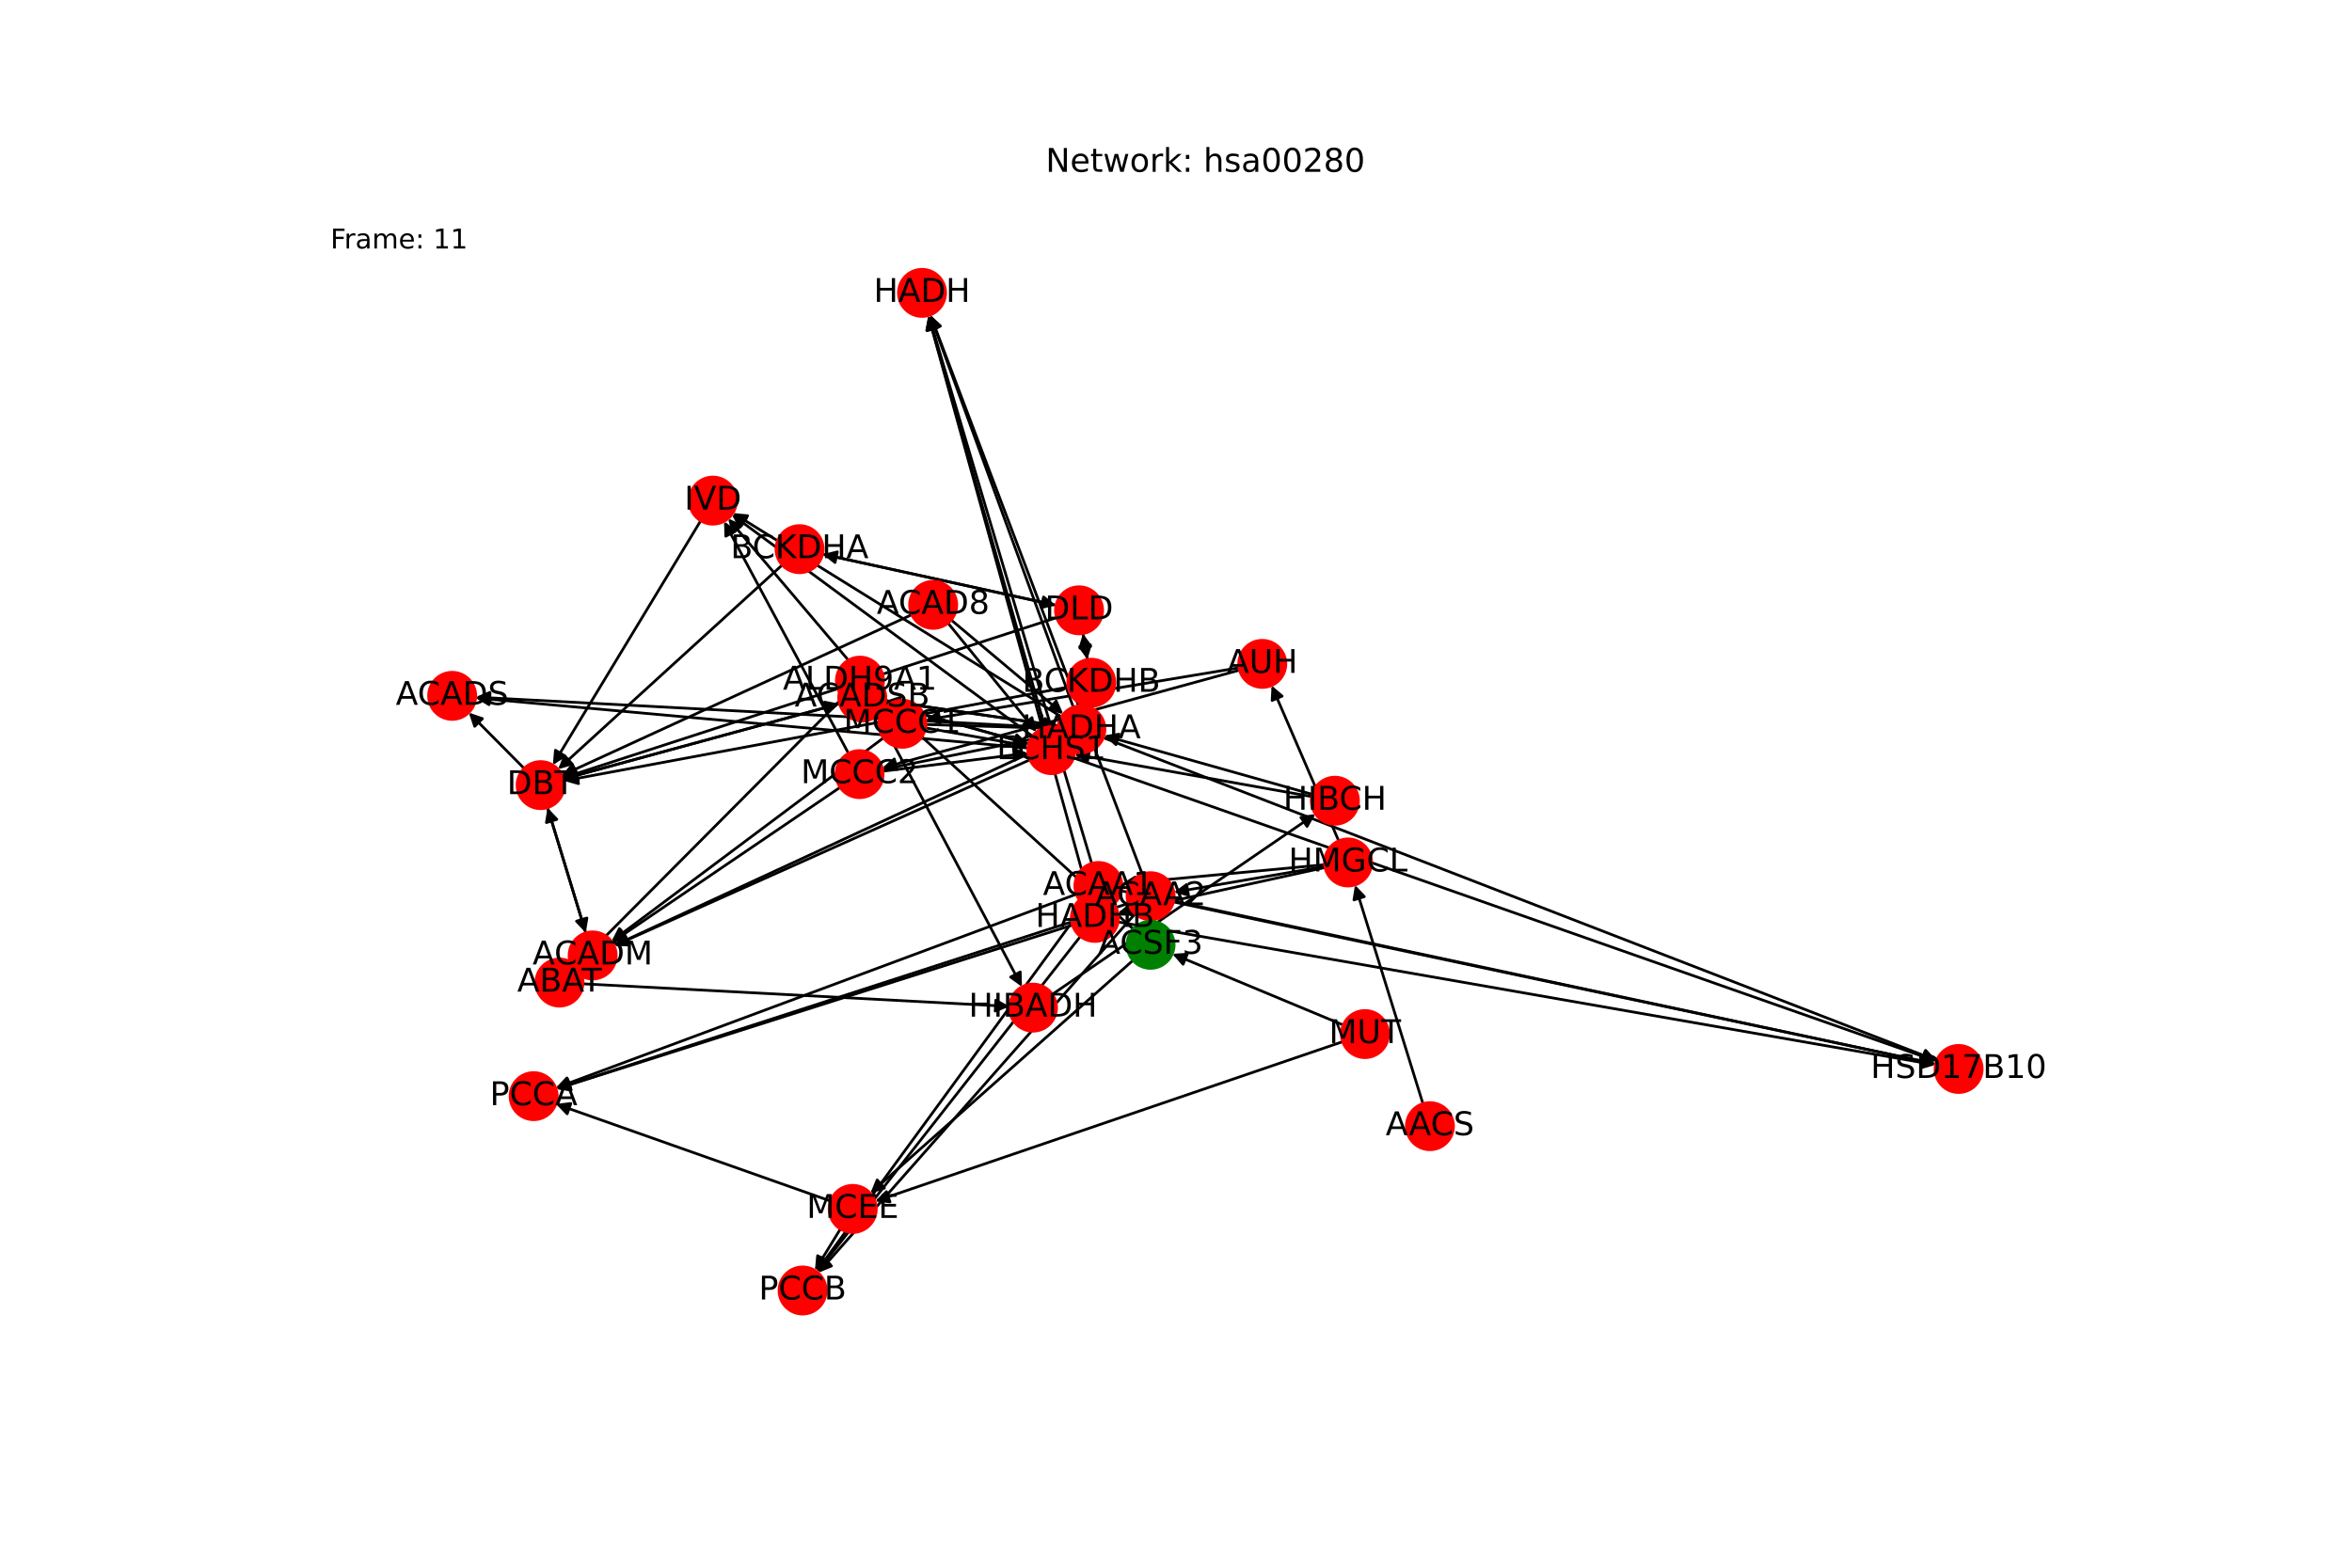 <?xml version="1.0" encoding="utf-8" standalone="no"?>
<!DOCTYPE svg PUBLIC "-//W3C//DTD SVG 1.1//EN"
  "http://www.w3.org/Graphics/SVG/1.1/DTD/svg11.dtd">
<!-- Created with matplotlib (https://matplotlib.org/) -->
<svg height="576pt" version="1.1" viewBox="0 0 864 576" width="864pt" xmlns="http://www.w3.org/2000/svg" xmlns:xlink="http://www.w3.org/1999/xlink">
 <defs>
  <style type="text/css">*{stroke-linecap:butt;stroke-linejoin:round;}</style>
 </defs>
 <g id="figure_1">
  <g id="patch_1">
   <path d="M 0 576 
L 864 576 
L 864 0 
L 0 0 
z
" style="fill:#ffffff;"/>
  </g>
  <g id="axes_1">
   <g id="patch_2">
    <path clip-path="url(#p868dcff54b)" d="M 388.151 226.917 
Q 297.502 256.356 207.917 285.45 
" style="fill:none;stroke:#000000;stroke-linecap:round;"/>
    <path clip-path="url(#p868dcff54b)" d="M 212.339 286.117 
L 207.917 285.45 
L 211.103 282.313 
L 212.339 286.117 
z
" style="stroke:#000000;stroke-linecap:round;"/>
   </g>
   <g id="patch_3">
    <path clip-path="url(#p868dcff54b)" d="M 387.924 222.39 
Q 345.052 213.009 303.273 203.866 
" style="fill:none;stroke:#000000;stroke-linecap:round;"/>
    <path clip-path="url(#p868dcff54b)" d="M 306.753 206.675 
L 303.273 203.866 
L 307.608 202.768 
L 306.753 206.675 
z
" style="stroke:#000000;stroke-linecap:round;"/>
   </g>
   <g id="patch_4">
    <path clip-path="url(#p868dcff54b)" d="M 397.83 232.783 
Q 398.636 237.55 399.256 241.215 
" style="fill:none;stroke:#000000;stroke-linecap:round;"/>
    <path clip-path="url(#p868dcff54b)" d="M 400.561 236.937 
L 399.256 241.215 
L 396.617 237.604 
L 400.561 236.937 
z
" style="stroke:#000000;stroke-linecap:round;"/>
   </g>
   <g id="patch_5">
    <path clip-path="url(#p868dcff54b)" d="M 491.76 308.935 
Q 479.44 280.404 467.564 252.898 
" style="fill:none;stroke:#000000;stroke-linecap:round;"/>
    <path clip-path="url(#p868dcff54b)" d="M 467.314 257.364 
L 467.564 252.898 
L 470.986 255.778 
L 467.314 257.364 
z
" style="stroke:#000000;stroke-linecap:round;"/>
   </g>
   <g id="patch_6">
    <path clip-path="url(#p868dcff54b)" d="M 486.57 317.696 
Q 449.343 321.204 413.23 324.608 
" style="fill:none;stroke:#000000;stroke-linecap:round;"/>
    <path clip-path="url(#p868dcff54b)" d="M 417.4 326.223 
L 413.23 324.608 
L 417.024 322.241 
L 417.4 326.223 
z
" style="stroke:#000000;stroke-linecap:round;"/>
   </g>
   <g id="patch_7">
    <path clip-path="url(#p868dcff54b)" d="M 486.654 318.344 
Q 458.937 323.083 432.322 327.633 
" style="fill:none;stroke:#000000;stroke-linecap:round;"/>
    <path clip-path="url(#p868dcff54b)" d="M 436.602 328.931 
L 432.322 327.633 
L 435.928 324.988 
L 436.602 328.931 
z
" style="stroke:#000000;stroke-linecap:round;"/>
   </g>
   <g id="patch_8">
    <path clip-path="url(#p868dcff54b)" d="M 486.733 318.737 
Q 448.7 327.07 411.76 335.163 
" style="fill:none;stroke:#000000;stroke-linecap:round;"/>
    <path clip-path="url(#p868dcff54b)" d="M 416.095 336.26 
L 411.76 335.163 
L 415.239 332.353 
L 416.095 336.26 
z
" style="stroke:#000000;stroke-linecap:round;"/>
   </g>
   <g id="patch_9">
    <path clip-path="url(#p868dcff54b)" d="M 257.397 191.344 
Q 230.247 236.204 203.675 280.108 
" style="fill:none;stroke:#000000;stroke-linecap:round;"/>
    <path clip-path="url(#p868dcff54b)" d="M 207.458 277.721 
L 203.675 280.108 
L 204.036 275.65 
L 207.458 277.721 
z
" style="stroke:#000000;stroke-linecap:round;"/>
   </g>
   <g id="patch_10">
    <path clip-path="url(#p868dcff54b)" d="M 201.142 296.755 
Q 208.163 319.76 214.857 341.695 
" style="fill:none;stroke:#000000;stroke-linecap:round;"/>
    <path clip-path="url(#p868dcff54b)" d="M 215.602 337.285 
L 214.857 341.695 
L 211.777 338.453 
L 215.602 337.285 
z
" style="stroke:#000000;stroke-linecap:round;"/>
   </g>
   <g id="patch_11">
    <path clip-path="url(#p868dcff54b)" d="M 192.516 282.319 
Q 182.359 272.07 172.989 262.614 
" style="fill:none;stroke:#000000;stroke-linecap:round;"/>
    <path clip-path="url(#p868dcff54b)" d="M 174.384 266.863 
L 172.989 262.614 
L 177.225 264.048 
L 174.384 266.863 
z
" style="stroke:#000000;stroke-linecap:round;"/>
   </g>
   <g id="patch_12">
    <path clip-path="url(#p868dcff54b)" d="M 206.966 286.196 
Q 257.676 272.379 307.307 258.856 
" style="fill:none;stroke:#000000;stroke-linecap:round;"/>
    <path clip-path="url(#p868dcff54b)" d="M 302.922 257.978 
L 307.307 258.856 
L 303.973 261.838 
L 302.922 257.978 
z
" style="stroke:#000000;stroke-linecap:round;"/>
   </g>
   <g id="patch_13">
    <path clip-path="url(#p868dcff54b)" d="M 305.084 441.288 
Q 254.642 423.459 205.254 406.004 
" style="fill:none;stroke:#000000;stroke-linecap:round;"/>
    <path clip-path="url(#p868dcff54b)" d="M 208.359 409.222 
L 205.254 406.004 
L 209.691 405.451 
L 208.359 409.222 
z
" style="stroke:#000000;stroke-linecap:round;"/>
   </g>
   <g id="patch_14">
    <path clip-path="url(#p868dcff54b)" d="M 308.717 451.555 
Q 304.043 459.165 299.955 465.821 
" style="fill:none;stroke:#000000;stroke-linecap:round;"/>
    <path clip-path="url(#p868dcff54b)" d="M 303.752 463.459 
L 299.955 465.821 
L 300.344 461.366 
L 303.752 463.459 
z
" style="stroke:#000000;stroke-linecap:round;"/>
   </g>
   <g id="patch_15">
    <path clip-path="url(#p868dcff54b)" d="M 482.03 291.849 
Q 443.8 281.066 406.647 270.586 
" style="fill:none;stroke:#000000;stroke-linecap:round;"/>
    <path clip-path="url(#p868dcff54b)" d="M 409.953 273.597 
L 406.647 270.586 
L 411.039 269.747 
L 409.953 273.597 
z
" style="stroke:#000000;stroke-linecap:round;"/>
   </g>
   <g id="patch_16">
    <path clip-path="url(#p868dcff54b)" d="M 481.839 292.679 
Q 438.293 284.91 395.848 277.338 
" style="fill:none;stroke:#000000;stroke-linecap:round;"/>
    <path clip-path="url(#p868dcff54b)" d="M 399.435 280.009 
L 395.848 277.338 
L 400.137 276.071 
L 399.435 280.009 
z
" style="stroke:#000000;stroke-linecap:round;"/>
   </g>
   <g id="patch_17">
    <path clip-path="url(#p868dcff54b)" d="M 215.183 342.761 
Q 208.162 319.757 201.467 297.822 
" style="fill:none;stroke:#000000;stroke-linecap:round;"/>
    <path clip-path="url(#p868dcff54b)" d="M 200.722 302.231 
L 201.467 297.822 
L 204.548 301.064 
L 200.722 302.231 
z
" style="stroke:#000000;stroke-linecap:round;"/>
   </g>
   <g id="patch_18">
    <path clip-path="url(#p868dcff54b)" d="M 334.927 225.847 
Q 270.704 255.352 207.496 284.391 
" style="fill:none;stroke:#000000;stroke-linecap:round;"/>
    <path clip-path="url(#p868dcff54b)" d="M 211.966 284.538 
L 207.496 284.391 
L 210.296 280.904 
L 211.966 284.538 
z
" style="stroke:#000000;stroke-linecap:round;"/>
   </g>
   <g id="patch_19">
    <path clip-path="url(#p868dcff54b)" d="M 349.434 227.801 
Q 370.019 245.083 389.748 261.645 
" style="fill:none;stroke:#000000;stroke-linecap:round;"/>
    <path clip-path="url(#p868dcff54b)" d="M 387.97 257.541 
L 389.748 261.645 
L 385.398 260.605 
L 387.97 257.541 
z
" style="stroke:#000000;stroke-linecap:round;"/>
   </g>
   <g id="patch_20">
    <path clip-path="url(#p868dcff54b)" d="M 348.262 228.947 
Q 364.51 248.924 380.053 268.033 
" style="fill:none;stroke:#000000;stroke-linecap:round;"/>
    <path clip-path="url(#p868dcff54b)" d="M 379.081 263.668 
L 380.053 268.033 
L 375.978 266.192 
L 379.081 263.668 
z
" style="stroke:#000000;stroke-linecap:round;"/>
   </g>
   <g id="patch_21">
    <path clip-path="url(#p868dcff54b)" d="M 522.708 405.507 
Q 510.234 365.332 498.092 326.225 
" style="fill:none;stroke:#000000;stroke-linecap:round;"/>
    <path clip-path="url(#p868dcff54b)" d="M 497.368 330.638 
L 498.092 326.225 
L 501.188 329.452 
L 497.368 330.638 
z
" style="stroke:#000000;stroke-linecap:round;"/>
   </g>
   <g id="patch_22">
    <path clip-path="url(#p868dcff54b)" d="M 287.32 207.61 
Q 246.168 245.123 205.842 281.882 
" style="fill:none;stroke:#000000;stroke-linecap:round;"/>
    <path clip-path="url(#p868dcff54b)" d="M 210.146 280.666 
L 205.842 281.882 
L 207.451 277.71 
L 210.146 280.666 
z
" style="stroke:#000000;stroke-linecap:round;"/>
   </g>
   <g id="patch_23">
    <path clip-path="url(#p868dcff54b)" d="M 302.183 203.628 
Q 345.054 213.009 386.834 222.152 
" style="fill:none;stroke:#000000;stroke-linecap:round;"/>
    <path clip-path="url(#p868dcff54b)" d="M 383.354 219.343 
L 386.834 222.152 
L 382.498 223.25 
L 383.354 219.343 
z
" style="stroke:#000000;stroke-linecap:round;"/>
   </g>
   <g id="patch_24">
    <path clip-path="url(#p868dcff54b)" d="M 392.37 252.438 
Q 299.748 269.663 208.225 286.684 
" style="fill:none;stroke:#000000;stroke-linecap:round;"/>
    <path clip-path="url(#p868dcff54b)" d="M 212.523 287.919 
L 208.225 286.684 
L 211.791 283.987 
L 212.523 287.919 
z
" style="stroke:#000000;stroke-linecap:round;"/>
   </g>
   <g id="patch_25">
    <path clip-path="url(#p868dcff54b)" d="M 399.442 242.314 
Q 398.636 237.547 398.016 233.882 
" style="fill:none;stroke:#000000;stroke-linecap:round;"/>
    <path clip-path="url(#p868dcff54b)" d="M 396.711 238.159 
L 398.016 233.882 
L 400.655 237.493 
L 396.711 238.159 
z
" style="stroke:#000000;stroke-linecap:round;"/>
   </g>
   <g id="patch_26">
    <path clip-path="url(#p868dcff54b)" d="M 455.147 245.346 
Q 397.576 254.927 341.109 264.324 
" style="fill:none;stroke:#000000;stroke-linecap:round;"/>
    <path clip-path="url(#p868dcff54b)" d="M 345.383 265.64 
L 341.109 264.324 
L 344.726 261.695 
L 345.383 265.64 
z
" style="stroke:#000000;stroke-linecap:round;"/>
   </g>
   <g id="patch_27">
    <path clip-path="url(#p868dcff54b)" d="M 455.333 246.212 
Q 389.724 264.179 325.193 281.85 
" style="fill:none;stroke:#000000;stroke-linecap:round;"/>
    <path clip-path="url(#p868dcff54b)" d="M 329.579 282.723 
L 325.193 281.85 
L 328.523 278.865 
L 329.579 282.723 
z
" style="stroke:#000000;stroke-linecap:round;"/>
   </g>
   <g id="patch_28">
    <path clip-path="url(#p868dcff54b)" d="M 325.86 259.326 
Q 296.672 224.93 268.207 191.386 
" style="fill:none;stroke:#000000;stroke-linecap:round;"/>
    <path clip-path="url(#p868dcff54b)" d="M 269.27 195.73 
L 268.207 191.386 
L 272.32 193.142 
L 269.27 195.73 
z
" style="stroke:#000000;stroke-linecap:round;"/>
   </g>
   <g id="patch_29">
    <path clip-path="url(#p868dcff54b)" d="M 324.531 271.117 
Q 274.588 308.487 225.54 345.187 
" style="fill:none;stroke:#000000;stroke-linecap:round;"/>
    <path clip-path="url(#p868dcff54b)" d="M 229.941 344.392 
L 225.54 345.187 
L 227.544 341.189 
L 229.941 344.392 
z
" style="stroke:#000000;stroke-linecap:round;"/>
   </g>
   <g id="patch_30">
    <path clip-path="url(#p868dcff54b)" d="M 340.123 266.193 
Q 364.352 266.93 387.463 267.634 
" style="fill:none;stroke:#000000;stroke-linecap:round;"/>
    <path clip-path="url(#p868dcff54b)" d="M 383.525 265.513 
L 387.463 267.634 
L 383.404 269.511 
L 383.525 265.513 
z
" style="stroke:#000000;stroke-linecap:round;"/>
   </g>
   <g id="patch_31">
    <path clip-path="url(#p868dcff54b)" d="M 339.99 267.438 
Q 358.845 270.775 376.599 273.917 
" style="fill:none;stroke:#000000;stroke-linecap:round;"/>
    <path clip-path="url(#p868dcff54b)" d="M 373.008 271.251 
L 376.599 273.917 
L 372.311 275.19 
L 373.008 271.251 
z
" style="stroke:#000000;stroke-linecap:round;"/>
   </g>
   <g id="patch_32">
    <path clip-path="url(#p868dcff54b)" d="M 311.669 276.799 
Q 288.822 234.182 266.502 192.55 
" style="fill:none;stroke:#000000;stroke-linecap:round;"/>
    <path clip-path="url(#p868dcff54b)" d="M 266.629 197.02 
L 266.502 192.55 
L 270.155 195.13 
L 266.629 197.02 
z
" style="stroke:#000000;stroke-linecap:round;"/>
   </g>
   <g id="patch_33">
    <path clip-path="url(#p868dcff54b)" d="M 308.601 289.297 
Q 266.738 317.737 225.8 345.549 
" style="fill:none;stroke:#000000;stroke-linecap:round;"/>
    <path clip-path="url(#p868dcff54b)" d="M 230.233 344.956 
L 225.8 345.549 
L 227.985 341.647 
L 230.233 344.956 
z
" style="stroke:#000000;stroke-linecap:round;"/>
   </g>
   <g id="patch_34">
    <path clip-path="url(#p868dcff54b)" d="M 324.248 282.714 
Q 356.499 276.182 387.653 269.872 
" style="fill:none;stroke:#000000;stroke-linecap:round;"/>
    <path clip-path="url(#p868dcff54b)" d="M 383.336 268.706 
L 387.653 269.872 
L 384.13 272.626 
L 383.336 268.706 
z
" style="stroke:#000000;stroke-linecap:round;"/>
   </g>
   <g id="patch_35">
    <path clip-path="url(#p868dcff54b)" d="M 324.359 283.358 
Q 350.997 280.026 376.525 276.834 
" style="fill:none;stroke:#000000;stroke-linecap:round;"/>
    <path clip-path="url(#p868dcff54b)" d="M 372.308 275.346 
L 376.525 276.834 
L 372.804 279.315 
L 372.308 275.346 
z
" style="stroke:#000000;stroke-linecap:round;"/>
   </g>
   <g id="patch_36">
    <path clip-path="url(#p868dcff54b)" d="M 389.879 263.366 
Q 329.558 225.932 270.187 189.087 
" style="fill:none;stroke:#000000;stroke-linecap:round;"/>
    <path clip-path="url(#p868dcff54b)" d="M 272.531 192.895 
L 270.187 189.087 
L 274.641 189.497 
L 272.531 192.895 
z
" style="stroke:#000000;stroke-linecap:round;"/>
   </g>
   <g id="patch_37">
    <path clip-path="url(#p868dcff54b)" d="M 389.376 271.57 
Q 307.474 309.488 226.586 346.936 
" style="fill:none;stroke:#000000;stroke-linecap:round;"/>
    <path clip-path="url(#p868dcff54b)" d="M 231.056 347.07 
L 226.586 346.936 
L 229.376 343.44 
L 231.056 347.07 
z
" style="stroke:#000000;stroke-linecap:round;"/>
   </g>
   <g id="patch_38">
    <path clip-path="url(#p868dcff54b)" d="M 405.312 271.06 
Q 558.365 330.343 710.376 389.222 
" style="fill:none;stroke:#000000;stroke-linecap:round;"/>
    <path clip-path="url(#p868dcff54b)" d="M 707.369 385.913 
L 710.376 389.222 
L 705.924 389.643 
L 707.369 385.913 
z
" style="stroke:#000000;stroke-linecap:round;"/>
   </g>
   <g id="patch_39">
    <path clip-path="url(#p868dcff54b)" d="M 388.584 267.472 
Q 281.668 261.8 175.869 256.186 
" style="fill:none;stroke:#000000;stroke-linecap:round;"/>
    <path clip-path="url(#p868dcff54b)" d="M 179.757 258.395 
L 175.869 256.186 
L 179.969 254.401 
L 179.757 258.395 
z
" style="stroke:#000000;stroke-linecap:round;"/>
   </g>
   <g id="patch_40">
    <path clip-path="url(#p868dcff54b)" d="M 388.663 266.691 
Q 356.99 262.108 326.423 257.686 
" style="fill:none;stroke:#000000;stroke-linecap:round;"/>
    <path clip-path="url(#p868dcff54b)" d="M 330.096 260.238 
L 326.423 257.686 
L 330.668 256.279 
L 330.096 260.238 
z
" style="stroke:#000000;stroke-linecap:round;"/>
   </g>
   <g id="patch_41">
    <path clip-path="url(#p868dcff54b)" d="M 394.266 259.797 
Q 367.968 187.768 342.055 116.79 
" style="fill:none;stroke:#000000;stroke-linecap:round;"/>
    <path clip-path="url(#p868dcff54b)" d="M 341.548 121.233 
L 342.055 116.79 
L 345.305 119.861 
L 341.548 121.233 
z
" style="stroke:#000000;stroke-linecap:round;"/>
   </g>
   <g id="patch_42">
    <path clip-path="url(#p868dcff54b)" d="M 379.254 270.481 
Q 324.051 229.775 269.749 189.733 
" style="fill:none;stroke:#000000;stroke-linecap:round;"/>
    <path clip-path="url(#p868dcff54b)" d="M 271.781 193.717 
L 269.749 189.733 
L 274.155 190.498 
L 271.781 193.717 
z
" style="stroke:#000000;stroke-linecap:round;"/>
   </g>
   <g id="patch_43">
    <path clip-path="url(#p868dcff54b)" d="M 378.318 279.16 
Q 301.966 313.334 226.635 347.051 
" style="fill:none;stroke:#000000;stroke-linecap:round;"/>
    <path clip-path="url(#p868dcff54b)" d="M 231.103 347.242 
L 226.635 347.051 
L 229.469 343.591 
L 231.103 347.242 
z
" style="stroke:#000000;stroke-linecap:round;"/>
   </g>
   <g id="patch_44">
    <path clip-path="url(#p868dcff54b)" d="M 394.394 278.492 
Q 552.858 334.187 710.267 389.511 
" style="fill:none;stroke:#000000;stroke-linecap:round;"/>
    <path clip-path="url(#p868dcff54b)" d="M 707.156 386.298 
L 710.267 389.511 
L 705.83 390.072 
L 707.156 386.298 
z
" style="stroke:#000000;stroke-linecap:round;"/>
   </g>
   <g id="patch_45">
    <path clip-path="url(#p868dcff54b)" d="M 377.603 274.839 
Q 276.167 265.645 175.846 256.551 
" style="fill:none;stroke:#000000;stroke-linecap:round;"/>
    <path clip-path="url(#p868dcff54b)" d="M 179.649 258.904 
L 175.846 256.551 
L 180.01 254.92 
L 179.649 258.904 
z
" style="stroke:#000000;stroke-linecap:round;"/>
   </g>
   <g id="patch_46">
    <path clip-path="url(#p868dcff54b)" d="M 377.883 273.3 
Q 351.484 265.953 326.161 258.906 
" style="fill:none;stroke:#000000;stroke-linecap:round;"/>
    <path clip-path="url(#p868dcff54b)" d="M 329.479 261.905 
L 326.161 258.906 
L 330.551 258.051 
L 329.479 261.905 
z
" style="stroke:#000000;stroke-linecap:round;"/>
   </g>
   <g id="patch_47">
    <path clip-path="url(#p868dcff54b)" d="M 383.867 267.286 
Q 362.463 191.614 341.364 117.018 
" style="fill:none;stroke:#000000;stroke-linecap:round;"/>
    <path clip-path="url(#p868dcff54b)" d="M 340.528 121.412 
L 341.364 117.018 
L 344.377 120.323 
L 340.528 121.412 
z
" style="stroke:#000000;stroke-linecap:round;"/>
   </g>
   <g id="patch_48">
    <path clip-path="url(#p868dcff54b)" d="M 411.966 327.327 
Q 561.495 359.14 709.931 390.72 
" style="fill:none;stroke:#000000;stroke-linecap:round;"/>
    <path clip-path="url(#p868dcff54b)" d="M 706.434 387.931 
L 709.931 390.72 
L 705.602 391.843 
L 706.434 387.931 
z
" style="stroke:#000000;stroke-linecap:round;"/>
   </g>
   <g id="patch_49">
    <path clip-path="url(#p868dcff54b)" d="M 395.381 328.545 
Q 299.768 364.135 205.202 399.334 
" style="fill:none;stroke:#000000;stroke-linecap:round;"/>
    <path clip-path="url(#p868dcff54b)" d="M 209.649 399.813 
L 205.202 399.334 
L 208.254 396.064 
L 209.649 399.813 
z
" style="stroke:#000000;stroke-linecap:round;"/>
   </g>
   <g id="patch_50">
    <path clip-path="url(#p868dcff54b)" d="M 398.383 332.517 
Q 349.166 399.839 300.608 466.259 
" style="fill:none;stroke:#000000;stroke-linecap:round;"/>
    <path clip-path="url(#p868dcff54b)" d="M 304.584 464.21 
L 300.608 466.259 
L 301.355 461.849 
L 304.584 464.21 
z
" style="stroke:#000000;stroke-linecap:round;"/>
   </g>
   <g id="patch_51">
    <path clip-path="url(#p868dcff54b)" d="M 401.025 317.222 
Q 371.098 216.565 341.488 116.979 
" style="fill:none;stroke:#000000;stroke-linecap:round;"/>
    <path clip-path="url(#p868dcff54b)" d="M 340.711 121.383 
L 341.488 116.979 
L 344.545 120.243 
L 340.711 121.383 
z
" style="stroke:#000000;stroke-linecap:round;"/>
   </g>
   <g id="patch_52">
    <path clip-path="url(#p868dcff54b)" d="M 431.145 331.092 
Q 571.085 361.018 709.931 390.709 
" style="fill:none;stroke:#000000;stroke-linecap:round;"/>
    <path clip-path="url(#p868dcff54b)" d="M 706.438 387.917 
L 709.931 390.709 
L 705.601 391.829 
L 706.438 387.917 
z
" style="stroke:#000000;stroke-linecap:round;"/>
   </g>
   <g id="patch_53">
    <path clip-path="url(#p868dcff54b)" d="M 414.439 331.953 
Q 309.358 366.014 205.341 399.73 
" style="fill:none;stroke:#000000;stroke-linecap:round;"/>
    <path clip-path="url(#p868dcff54b)" d="M 209.763 400.399 
L 205.341 399.73 
L 208.53 396.594 
L 209.763 400.399 
z
" style="stroke:#000000;stroke-linecap:round;"/>
   </g>
   <g id="patch_54">
    <path clip-path="url(#p868dcff54b)" d="M 416.951 335.774 
Q 358.759 401.717 301.307 466.822 
" style="fill:none;stroke:#000000;stroke-linecap:round;"/>
    <path clip-path="url(#p868dcff54b)" d="M 305.453 465.146 
L 301.307 466.822 
L 302.454 462.499 
L 305.453 465.146 
z
" style="stroke:#000000;stroke-linecap:round;"/>
   </g>
   <g id="patch_55">
    <path clip-path="url(#p868dcff54b)" d="M 419.611 321.181 
Q 380.691 218.443 342.166 116.751 
" style="fill:none;stroke:#000000;stroke-linecap:round;"/>
    <path clip-path="url(#p868dcff54b)" d="M 341.713 121.2 
L 342.166 116.751 
L 345.453 119.783 
L 341.713 121.2 
z
" style="stroke:#000000;stroke-linecap:round;"/>
   </g>
   <g id="patch_56">
    <path clip-path="url(#p868dcff54b)" d="M 410.745 338.748 
Q 560.854 365.005 709.861 391.069 
" style="fill:none;stroke:#000000;stroke-linecap:round;"/>
    <path clip-path="url(#p868dcff54b)" d="M 706.265 388.41 
L 709.861 391.069 
L 705.576 392.35 
L 706.265 388.41 
z
" style="stroke:#000000;stroke-linecap:round;"/>
   </g>
   <g id="patch_57">
    <path clip-path="url(#p868dcff54b)" d="M 393.958 339.876 
Q 299.124 370 205.356 399.786 
" style="fill:none;stroke:#000000;stroke-linecap:round;"/>
    <path clip-path="url(#p868dcff54b)" d="M 209.773 400.481 
L 205.356 399.786 
L 208.562 396.669 
L 209.773 400.481 
z
" style="stroke:#000000;stroke-linecap:round;"/>
   </g>
   <g id="patch_58">
    <path clip-path="url(#p868dcff54b)" d="M 396.864 344.071 
Q 348.523 405.705 300.872 466.459 
" style="fill:none;stroke:#000000;stroke-linecap:round;"/>
    <path clip-path="url(#p868dcff54b)" d="M 304.914 464.546 
L 300.872 466.459 
L 301.767 462.077 
L 304.914 464.546 
z
" style="stroke:#000000;stroke-linecap:round;"/>
   </g>
   <g id="patch_59">
    <path clip-path="url(#p868dcff54b)" d="M 399.9 328.905 
Q 370.455 222.428 341.307 117.029 
" style="fill:none;stroke:#000000;stroke-linecap:round;"/>
    <path clip-path="url(#p868dcff54b)" d="M 340.446 121.417 
L 341.307 117.029 
L 344.301 120.351 
L 340.446 121.417 
z
" style="stroke:#000000;stroke-linecap:round;"/>
   </g>
   <g id="patch_60">
    <path clip-path="url(#p868dcff54b)" d="M 308.391 258.561 
Q 257.682 272.378 208.051 285.9 
" style="fill:none;stroke:#000000;stroke-linecap:round;"/>
    <path clip-path="url(#p868dcff54b)" d="M 212.436 286.778 
L 208.051 285.9 
L 211.384 282.919 
L 212.436 286.778 
z
" style="stroke:#000000;stroke-linecap:round;"/>
   </g>
   <g id="patch_61">
    <path clip-path="url(#p868dcff54b)" d="M 325.317 257.525 
Q 356.99 262.108 387.556 266.531 
" style="fill:none;stroke:#000000;stroke-linecap:round;"/>
    <path clip-path="url(#p868dcff54b)" d="M 383.884 263.979 
L 387.556 266.531 
L 383.311 267.937 
L 383.884 263.979 
z
" style="stroke:#000000;stroke-linecap:round;"/>
   </g>
   <g id="patch_62">
    <path clip-path="url(#p868dcff54b)" d="M 325.085 258.606 
Q 351.485 265.953 376.807 273 
" style="fill:none;stroke:#000000;stroke-linecap:round;"/>
    <path clip-path="url(#p868dcff54b)" d="M 373.49 270.001 
L 376.807 273 
L 372.417 273.855 
L 373.49 270.001 
z
" style="stroke:#000000;stroke-linecap:round;"/>
   </g>
   <g id="patch_63">
    <path clip-path="url(#p868dcff54b)" d="M 493.221 382.737 
Q 407.334 412.056 322.506 441.015 
" style="fill:none;stroke:#000000;stroke-linecap:round;"/>
    <path clip-path="url(#p868dcff54b)" d="M 326.937 441.615 
L 322.506 441.015 
L 325.645 437.83 
L 326.937 441.615 
z
" style="stroke:#000000;stroke-linecap:round;"/>
   </g>
   <g id="patch_64">
    <path clip-path="url(#p868dcff54b)" d="M 493.425 376.611 
Q 462.036 363.54 431.679 350.898 
" style="fill:none;stroke:#000000;stroke-linecap:round;"/>
    <path clip-path="url(#p868dcff54b)" d="M 434.603 354.282 
L 431.679 350.898 
L 436.141 350.59 
L 434.603 354.282 
z
" style="stroke:#000000;stroke-linecap:round;"/>
   </g>
   <g id="patch_65">
    <path clip-path="url(#p868dcff54b)" d="M 309.799 256.218 
Q 260.712 305.548 212.413 354.084 
" style="fill:none;stroke:#000000;stroke-linecap:round;"/>
    <path clip-path="url(#p868dcff54b)" d="M 216.652 352.66 
L 212.413 354.084 
L 213.817 349.838 
L 216.652 352.66 
z
" style="stroke:#000000;stroke-linecap:round;"/>
   </g>
   <g id="patch_66">
    <path clip-path="url(#p868dcff54b)" d="M 319.954 257.732 
Q 347.68 310.153 374.884 361.585 
" style="fill:none;stroke:#000000;stroke-linecap:round;"/>
    <path clip-path="url(#p868dcff54b)" d="M 374.782 357.114 
L 374.884 361.585 
L 371.246 358.985 
L 374.782 357.114 
z
" style="stroke:#000000;stroke-linecap:round;"/>
   </g>
   <g id="patch_67">
    <path clip-path="url(#p868dcff54b)" d="M 214.167 361.472 
Q 292.487 365.62 369.69 369.709 
" style="fill:none;stroke:#000000;stroke-linecap:round;"/>
    <path clip-path="url(#p868dcff54b)" d="M 365.801 367.5 
L 369.69 369.709 
L 365.589 371.494 
L 365.801 367.5 
z
" style="stroke:#000000;stroke-linecap:round;"/>
   </g>
   <g id="patch_68">
    <path clip-path="url(#p868dcff54b)" d="M 416.171 352.887 
Q 367.95 395.657 320.566 437.685 
" style="fill:none;stroke:#000000;stroke-linecap:round;"/>
    <path clip-path="url(#p868dcff54b)" d="M 324.886 436.527 
L 320.566 437.685 
L 322.232 433.534 
L 324.886 436.527 
z
" style="stroke:#000000;stroke-linecap:round;"/>
   </g>
   <g id="patch_69">
    <path clip-path="url(#p868dcff54b)" d="M 416.244 341.313 
Q 369.279 298.61 323.142 256.66 
" style="fill:none;stroke:#000000;stroke-linecap:round;"/>
    <path clip-path="url(#p868dcff54b)" d="M 324.756 260.831 
L 323.142 256.66 
L 327.447 257.871 
L 324.756 260.831 
z
" style="stroke:#000000;stroke-linecap:round;"/>
   </g>
   <g id="patch_70">
    <path clip-path="url(#p868dcff54b)" d="M 386.6 365.328 
Q 434.912 332.212 482.303 299.727 
" style="fill:none;stroke:#000000;stroke-linecap:round;"/>
    <path clip-path="url(#p868dcff54b)" d="M 477.873 300.339 
L 482.303 299.727 
L 480.134 303.638 
L 477.873 300.339 
z
" style="stroke:#000000;stroke-linecap:round;"/>
   </g>
   <g id="PathCollection_1">
    <defs>
     <path d="M 0 8.66 
C 2.297 8.66 4.5 7.748 6.124 6.124 
C 7.748 4.5 8.66 2.297 8.66 -0 
C 8.66 -2.297 7.748 -4.5 6.124 -6.124 
C 4.5 -7.748 2.297 -8.66 0 -8.66 
C -2.297 -8.66 -4.5 -7.748 -6.124 -6.124 
C -7.748 -4.5 -8.66 -2.297 -8.66 0 
C -8.66 2.297 -7.748 4.5 -6.124 6.124 
C -4.5 7.748 -2.297 8.66 0 8.66 
z
" id="C0_0_7492a5ebf6"/>
    </defs>
    <g clip-path="url(#p868dcff54b)">
     <use style="fill:#ff0000;stroke:#ff0000;" x="396.386" xlink:href="#C0_0_7492a5ebf6" y="224.242"/>
    </g>
    <g clip-path="url(#p868dcff54b)">
     <use style="fill:#ff0000;stroke:#ff0000;" x="495.192" xlink:href="#C0_0_7492a5ebf6" y="316.884"/>
    </g>
    <g clip-path="url(#p868dcff54b)">
     <use style="fill:#ff0000;stroke:#ff0000;" x="261.882" xlink:href="#C0_0_7492a5ebf6" y="183.933"/>
    </g>
    <g clip-path="url(#p868dcff54b)">
     <use style="fill:#ff0000;stroke:#ff0000;" x="198.614" xlink:href="#C0_0_7492a5ebf6" y="288.472"/>
    </g>
    <g clip-path="url(#p868dcff54b)">
     <use style="fill:#ff0000;stroke:#ff0000;" x="313.25" xlink:href="#C0_0_7492a5ebf6" y="444.174"/>
    </g>
    <g clip-path="url(#p868dcff54b)">
     <use style="fill:#ff0000;stroke:#ff0000;" x="490.366" xlink:href="#C0_0_7492a5ebf6" y="294.2"/>
    </g>
    <g clip-path="url(#p868dcff54b)">
     <use style="fill:#ff0000;stroke:#ff0000;" x="719.494" xlink:href="#C0_0_7492a5ebf6" y="392.754"/>
    </g>
    <g clip-path="url(#p868dcff54b)">
     <use style="fill:#ff0000;stroke:#ff0000;" x="217.711" xlink:href="#C0_0_7492a5ebf6" y="351.045"/>
    </g>
    <g clip-path="url(#p868dcff54b)">
     <use style="fill:#ff0000;stroke:#ff0000;" x="166.106" xlink:href="#C0_0_7492a5ebf6" y="255.668"/>
    </g>
    <g clip-path="url(#p868dcff54b)">
     <use style="fill:#ff0000;stroke:#ff0000;" x="342.799" xlink:href="#C0_0_7492a5ebf6" y="222.231"/>
    </g>
    <g clip-path="url(#p868dcff54b)">
     <use style="fill:#ff0000;stroke:#ff0000;" x="525.276" xlink:href="#C0_0_7492a5ebf6" y="413.777"/>
    </g>
    <g clip-path="url(#p868dcff54b)">
     <use style="fill:#ff0000;stroke:#ff0000;" x="293.72" xlink:href="#C0_0_7492a5ebf6" y="201.776"/>
    </g>
    <g clip-path="url(#p868dcff54b)">
     <use style="fill:#ff0000;stroke:#ff0000;" x="400.886" xlink:href="#C0_0_7492a5ebf6" y="250.854"/>
    </g>
    <g clip-path="url(#p868dcff54b)">
     <use style="fill:#ff0000;stroke:#ff0000;" x="463.689" xlink:href="#C0_0_7492a5ebf6" y="243.924"/>
    </g>
    <g clip-path="url(#p868dcff54b)">
     <use style="fill:#ff0000;stroke:#ff0000;" x="331.464" xlink:href="#C0_0_7492a5ebf6" y="265.929"/>
    </g>
    <g clip-path="url(#p868dcff54b)">
     <use style="fill:#ff0000;stroke:#ff0000;" x="315.762" xlink:href="#C0_0_7492a5ebf6" y="284.433"/>
    </g>
    <g clip-path="url(#p868dcff54b)">
     <use style="fill:#ff0000;stroke:#ff0000;" x="397.235" xlink:href="#C0_0_7492a5ebf6" y="267.931"/>
    </g>
    <g clip-path="url(#p868dcff54b)">
     <use style="fill:#ff0000;stroke:#ff0000;" x="386.225" xlink:href="#C0_0_7492a5ebf6" y="275.621"/>
    </g>
    <g clip-path="url(#p868dcff54b)">
     <use style="fill:#ff0000;stroke:#ff0000;" x="403.494" xlink:href="#C0_0_7492a5ebf6" y="325.525"/>
    </g>
    <g clip-path="url(#p868dcff54b)">
     <use style="fill:#ff0000;stroke:#ff0000;" x="422.68" xlink:href="#C0_0_7492a5ebf6" y="329.282"/>
    </g>
    <g clip-path="url(#p868dcff54b)">
     <use style="fill:#ff0000;stroke:#ff0000;" x="402.21" xlink:href="#C0_0_7492a5ebf6" y="337.255"/>
    </g>
    <g clip-path="url(#p868dcff54b)">
     <use style="fill:#ff0000;stroke:#ff0000;" x="316.744" xlink:href="#C0_0_7492a5ebf6" y="256.285"/>
    </g>
    <g clip-path="url(#p868dcff54b)">
     <use style="fill:#ff0000;stroke:#ff0000;" x="501.418" xlink:href="#C0_0_7492a5ebf6" y="379.939"/>
    </g>
    <g clip-path="url(#p868dcff54b)">
     <use style="fill:#ff0000;stroke:#ff0000;" x="196.036" xlink:href="#C0_0_7492a5ebf6" y="402.746"/>
    </g>
    <g clip-path="url(#p868dcff54b)">
     <use style="fill:#ff0000;stroke:#ff0000;" x="294.837" xlink:href="#C0_0_7492a5ebf6" y="474.153"/>
    </g>
    <g clip-path="url(#p868dcff54b)">
     <use style="fill:#ff0000;stroke:#ff0000;" x="315.906" xlink:href="#C0_0_7492a5ebf6" y="250.08"/>
    </g>
    <g clip-path="url(#p868dcff54b)">
     <use style="fill:#ff0000;stroke:#ff0000;" x="205.517" xlink:href="#C0_0_7492a5ebf6" y="361.014"/>
    </g>
    <g clip-path="url(#p868dcff54b)">
     <use style="fill:#ff0000;stroke:#ff0000;" x="338.702" xlink:href="#C0_0_7492a5ebf6" y="107.607"/>
    </g>
    <g clip-path="url(#p868dcff54b)">
     <use style="fill:#008000;stroke:#008000;" x="422.651" xlink:href="#C0_0_7492a5ebf6" y="347.139"/>
    </g>
    <g clip-path="url(#p868dcff54b)">
     <use style="fill:#ff0000;stroke:#ff0000;" x="379.454" xlink:href="#C0_0_7492a5ebf6" y="370.226"/>
    </g>
   </g>
   <g id="text_1">
    <g clip-path="url(#p868dcff54b)">
     <!-- DLD -->
     <g transform="translate(383.803 227.554)scale(0.12 -0.12)">
      <defs>
       <path d="M 19.672 64.797 
L 19.672 8.109 
L 31.594 8.109 
Q 46.688 8.109 53.688 14.938 
Q 60.688 21.781 60.688 36.531 
Q 60.688 51.172 53.688 57.984 
Q 46.688 64.797 31.594 64.797 
z
M 9.812 72.906 
L 30.078 72.906 
Q 51.266 72.906 61.172 64.094 
Q 71.094 55.281 71.094 36.531 
Q 71.094 17.672 61.125 8.828 
Q 51.172 0 30.078 0 
L 9.812 0 
z
" id="DejaVuSans-68"/>
       <path d="M 9.812 72.906 
L 19.672 72.906 
L 19.672 8.297 
L 55.172 8.297 
L 55.172 0 
L 9.812 0 
z
" id="DejaVuSans-76"/>
      </defs>
      <use xlink:href="#DejaVuSans-68"/>
      <use x="77.002" xlink:href="#DejaVuSans-76"/>
      <use x="132.715" xlink:href="#DejaVuSans-68"/>
     </g>
    </g>
   </g>
   <g id="text_2">
    <g clip-path="url(#p868dcff54b)">
     <!-- HMGCL -->
     <g transform="translate(473.321 320.195)scale(0.12 -0.12)">
      <defs>
       <path d="M 9.812 72.906 
L 19.672 72.906 
L 19.672 43.016 
L 55.516 43.016 
L 55.516 72.906 
L 65.375 72.906 
L 65.375 0 
L 55.516 0 
L 55.516 34.719 
L 19.672 34.719 
L 19.672 0 
L 9.812 0 
z
" id="DejaVuSans-72"/>
       <path d="M 9.812 72.906 
L 24.516 72.906 
L 43.109 23.297 
L 61.812 72.906 
L 76.516 72.906 
L 76.516 0 
L 66.891 0 
L 66.891 64.016 
L 48.094 14.016 
L 38.188 14.016 
L 19.391 64.016 
L 19.391 0 
L 9.812 0 
z
" id="DejaVuSans-77"/>
       <path d="M 59.516 10.406 
L 59.516 29.984 
L 43.406 29.984 
L 43.406 38.094 
L 69.281 38.094 
L 69.281 6.781 
Q 63.578 2.734 56.688 0.656 
Q 49.812 -1.422 42 -1.422 
Q 24.906 -1.422 15.25 8.562 
Q 5.609 18.562 5.609 36.375 
Q 5.609 54.25 15.25 64.234 
Q 24.906 74.219 42 74.219 
Q 49.125 74.219 55.547 72.453 
Q 61.969 70.703 67.391 67.281 
L 67.391 56.781 
Q 61.922 61.422 55.766 63.766 
Q 49.609 66.109 42.828 66.109 
Q 29.438 66.109 22.719 58.641 
Q 16.016 51.172 16.016 36.375 
Q 16.016 21.625 22.719 14.156 
Q 29.438 6.688 42.828 6.688 
Q 48.047 6.688 52.141 7.594 
Q 56.25 8.5 59.516 10.406 
z
" id="DejaVuSans-71"/>
       <path d="M 64.406 67.281 
L 64.406 56.891 
Q 59.422 61.531 53.781 63.812 
Q 48.141 66.109 41.797 66.109 
Q 29.297 66.109 22.656 58.469 
Q 16.016 50.828 16.016 36.375 
Q 16.016 21.969 22.656 14.328 
Q 29.297 6.688 41.797 6.688 
Q 48.141 6.688 53.781 8.984 
Q 59.422 11.281 64.406 15.922 
L 64.406 5.609 
Q 59.234 2.094 53.438 0.328 
Q 47.656 -1.422 41.219 -1.422 
Q 24.656 -1.422 15.125 8.703 
Q 5.609 18.844 5.609 36.375 
Q 5.609 53.953 15.125 64.078 
Q 24.656 74.219 41.219 74.219 
Q 47.75 74.219 53.531 72.484 
Q 59.328 70.75 64.406 67.281 
z
" id="DejaVuSans-67"/>
      </defs>
      <use xlink:href="#DejaVuSans-72"/>
      <use x="75.195" xlink:href="#DejaVuSans-77"/>
      <use x="161.475" xlink:href="#DejaVuSans-71"/>
      <use x="238.965" xlink:href="#DejaVuSans-67"/>
      <use x="308.789" xlink:href="#DejaVuSans-76"/>
     </g>
    </g>
   </g>
   <g id="text_3">
    <g clip-path="url(#p868dcff54b)">
     <!-- IVD -->
     <g transform="translate(251.388 187.244)scale(0.12 -0.12)">
      <defs>
       <path d="M 9.812 72.906 
L 19.672 72.906 
L 19.672 0 
L 9.812 0 
z
" id="DejaVuSans-73"/>
       <path d="M 28.609 0 
L 0.781 72.906 
L 11.078 72.906 
L 34.188 11.531 
L 57.328 72.906 
L 67.578 72.906 
L 39.797 0 
z
" id="DejaVuSans-86"/>
      </defs>
      <use xlink:href="#DejaVuSans-73"/>
      <use x="29.492" xlink:href="#DejaVuSans-86"/>
      <use x="97.9" xlink:href="#DejaVuSans-68"/>
     </g>
    </g>
   </g>
   <g id="text_4">
    <g clip-path="url(#p868dcff54b)">
     <!-- DBT -->
     <g transform="translate(186.212 291.783)scale(0.12 -0.12)">
      <defs>
       <path d="M 19.672 34.812 
L 19.672 8.109 
L 35.5 8.109 
Q 43.453 8.109 47.281 11.406 
Q 51.125 14.703 51.125 21.484 
Q 51.125 28.328 47.281 31.562 
Q 43.453 34.812 35.5 34.812 
z
M 19.672 64.797 
L 19.672 42.828 
L 34.281 42.828 
Q 41.5 42.828 45.031 45.531 
Q 48.578 48.25 48.578 53.812 
Q 48.578 59.328 45.031 62.062 
Q 41.5 64.797 34.281 64.797 
z
M 9.812 72.906 
L 35.016 72.906 
Q 46.297 72.906 52.391 68.219 
Q 58.5 63.531 58.5 54.891 
Q 58.5 48.188 55.375 44.234 
Q 52.25 40.281 46.188 39.312 
Q 53.469 37.75 57.5 32.781 
Q 61.531 27.828 61.531 20.406 
Q 61.531 10.641 54.891 5.312 
Q 48.25 0 35.984 0 
L 9.812 0 
z
" id="DejaVuSans-66"/>
       <path d="M -0.297 72.906 
L 61.375 72.906 
L 61.375 64.594 
L 35.5 64.594 
L 35.5 0 
L 25.594 0 
L 25.594 64.594 
L -0.297 64.594 
z
" id="DejaVuSans-84"/>
      </defs>
      <use xlink:href="#DejaVuSans-68"/>
      <use x="77.002" xlink:href="#DejaVuSans-66"/>
      <use x="145.605" xlink:href="#DejaVuSans-84"/>
     </g>
    </g>
   </g>
   <g id="text_5">
    <g clip-path="url(#p868dcff54b)">
     <!-- MCEE -->
     <g transform="translate(296.301 447.485)scale(0.12 -0.12)">
      <defs>
       <path d="M 9.812 72.906 
L 55.906 72.906 
L 55.906 64.594 
L 19.672 64.594 
L 19.672 43.016 
L 54.391 43.016 
L 54.391 34.719 
L 19.672 34.719 
L 19.672 8.297 
L 56.781 8.297 
L 56.781 0 
L 9.812 0 
z
" id="DejaVuSans-69"/>
      </defs>
      <use xlink:href="#DejaVuSans-77"/>
      <use x="86.279" xlink:href="#DejaVuSans-67"/>
      <use x="156.104" xlink:href="#DejaVuSans-69"/>
      <use x="219.287" xlink:href="#DejaVuSans-69"/>
     </g>
    </g>
   </g>
   <g id="text_6">
    <g clip-path="url(#p868dcff54b)">
     <!-- HIBCH -->
     <g transform="translate(471.37 297.511)scale(0.12 -0.12)">
      <use xlink:href="#DejaVuSans-72"/>
      <use x="75.195" xlink:href="#DejaVuSans-73"/>
      <use x="104.688" xlink:href="#DejaVuSans-66"/>
      <use x="171.541" xlink:href="#DejaVuSans-67"/>
      <use x="241.365" xlink:href="#DejaVuSans-72"/>
     </g>
    </g>
   </g>
   <g id="text_7">
    <g clip-path="url(#p868dcff54b)">
     <!-- HSD17B10 -->
     <g transform="translate(687.166 396.066)scale(0.12 -0.12)">
      <defs>
       <path d="M 53.516 70.516 
L 53.516 60.891 
Q 47.906 63.578 42.922 64.891 
Q 37.938 66.219 33.297 66.219 
Q 25.25 66.219 20.875 63.094 
Q 16.5 59.969 16.5 54.203 
Q 16.5 49.359 19.406 46.891 
Q 22.312 44.438 30.422 42.922 
L 36.375 41.703 
Q 47.406 39.594 52.656 34.297 
Q 57.906 29 57.906 20.125 
Q 57.906 9.516 50.797 4.047 
Q 43.703 -1.422 29.984 -1.422 
Q 24.812 -1.422 18.969 -0.25 
Q 13.141 0.922 6.891 3.219 
L 6.891 13.375 
Q 12.891 10.016 18.656 8.297 
Q 24.422 6.594 29.984 6.594 
Q 38.422 6.594 43.016 9.906 
Q 47.609 13.234 47.609 19.391 
Q 47.609 24.75 44.312 27.781 
Q 41.016 30.812 33.5 32.328 
L 27.484 33.5 
Q 16.453 35.688 11.516 40.375 
Q 6.594 45.062 6.594 53.422 
Q 6.594 63.094 13.406 68.656 
Q 20.219 74.219 32.172 74.219 
Q 37.312 74.219 42.625 73.281 
Q 47.953 72.359 53.516 70.516 
z
" id="DejaVuSans-83"/>
       <path d="M 12.406 8.297 
L 28.516 8.297 
L 28.516 63.922 
L 10.984 60.406 
L 10.984 69.391 
L 28.422 72.906 
L 38.281 72.906 
L 38.281 8.297 
L 54.391 8.297 
L 54.391 0 
L 12.406 0 
z
" id="DejaVuSans-49"/>
       <path d="M 8.203 72.906 
L 55.078 72.906 
L 55.078 68.703 
L 28.609 0 
L 18.312 0 
L 43.219 64.594 
L 8.203 64.594 
z
" id="DejaVuSans-55"/>
       <path d="M 31.781 66.406 
Q 24.172 66.406 20.328 58.906 
Q 16.5 51.422 16.5 36.375 
Q 16.5 21.391 20.328 13.891 
Q 24.172 6.391 31.781 6.391 
Q 39.453 6.391 43.281 13.891 
Q 47.125 21.391 47.125 36.375 
Q 47.125 51.422 43.281 58.906 
Q 39.453 66.406 31.781 66.406 
z
M 31.781 74.219 
Q 44.047 74.219 50.516 64.516 
Q 56.984 54.828 56.984 36.375 
Q 56.984 17.969 50.516 8.266 
Q 44.047 -1.422 31.781 -1.422 
Q 19.531 -1.422 13.062 8.266 
Q 6.594 17.969 6.594 36.375 
Q 6.594 54.828 13.062 64.516 
Q 19.531 74.219 31.781 74.219 
z
" id="DejaVuSans-48"/>
      </defs>
      <use xlink:href="#DejaVuSans-72"/>
      <use x="75.195" xlink:href="#DejaVuSans-83"/>
      <use x="138.672" xlink:href="#DejaVuSans-68"/>
      <use x="215.674" xlink:href="#DejaVuSans-49"/>
      <use x="279.297" xlink:href="#DejaVuSans-55"/>
      <use x="342.92" xlink:href="#DejaVuSans-66"/>
      <use x="411.523" xlink:href="#DejaVuSans-49"/>
      <use x="475.146" xlink:href="#DejaVuSans-48"/>
     </g>
    </g>
   </g>
   <g id="text_8">
    <g clip-path="url(#p868dcff54b)">
     <!-- ACADM -->
     <g transform="translate(195.62 354.356)scale(0.12 -0.12)">
      <defs>
       <path d="M 34.188 63.188 
L 20.797 26.906 
L 47.609 26.906 
z
M 28.609 72.906 
L 39.797 72.906 
L 67.578 0 
L 57.328 0 
L 50.688 18.703 
L 17.828 18.703 
L 11.188 0 
L 0.781 0 
z
" id="DejaVuSans-65"/>
      </defs>
      <use xlink:href="#DejaVuSans-65"/>
      <use x="66.658" xlink:href="#DejaVuSans-67"/>
      <use x="136.482" xlink:href="#DejaVuSans-65"/>
      <use x="204.891" xlink:href="#DejaVuSans-68"/>
      <use x="281.893" xlink:href="#DejaVuSans-77"/>
     </g>
    </g>
   </g>
   <g id="text_9">
    <g clip-path="url(#p868dcff54b)">
     <!-- ACADS -->
     <g transform="translate(145.383 258.979)scale(0.12 -0.12)">
      <use xlink:href="#DejaVuSans-65"/>
      <use x="66.658" xlink:href="#DejaVuSans-67"/>
      <use x="136.482" xlink:href="#DejaVuSans-65"/>
      <use x="204.891" xlink:href="#DejaVuSans-68"/>
      <use x="281.893" xlink:href="#DejaVuSans-83"/>
     </g>
    </g>
   </g>
   <g id="text_10">
    <g clip-path="url(#p868dcff54b)">
     <!-- ACAD8 -->
     <g transform="translate(322.068 225.542)scale(0.12 -0.12)">
      <defs>
       <path d="M 31.781 34.625 
Q 24.75 34.625 20.719 30.859 
Q 16.703 27.094 16.703 20.516 
Q 16.703 13.922 20.719 10.156 
Q 24.75 6.391 31.781 6.391 
Q 38.812 6.391 42.859 10.172 
Q 46.922 13.969 46.922 20.516 
Q 46.922 27.094 42.891 30.859 
Q 38.875 34.625 31.781 34.625 
z
M 21.922 38.812 
Q 15.578 40.375 12.031 44.719 
Q 8.5 49.078 8.5 55.328 
Q 8.5 64.062 14.719 69.141 
Q 20.953 74.219 31.781 74.219 
Q 42.672 74.219 48.875 69.141 
Q 55.078 64.062 55.078 55.328 
Q 55.078 49.078 51.531 44.719 
Q 48 40.375 41.703 38.812 
Q 48.828 37.156 52.797 32.312 
Q 56.781 27.484 56.781 20.516 
Q 56.781 9.906 50.312 4.234 
Q 43.844 -1.422 31.781 -1.422 
Q 19.734 -1.422 13.25 4.234 
Q 6.781 9.906 6.781 20.516 
Q 6.781 27.484 10.781 32.312 
Q 14.797 37.156 21.922 38.812 
z
M 18.312 54.391 
Q 18.312 48.734 21.844 45.562 
Q 25.391 42.391 31.781 42.391 
Q 38.141 42.391 41.719 45.562 
Q 45.312 48.734 45.312 54.391 
Q 45.312 60.062 41.719 63.234 
Q 38.141 66.406 31.781 66.406 
Q 25.391 66.406 21.844 63.234 
Q 18.312 60.062 18.312 54.391 
z
" id="DejaVuSans-56"/>
      </defs>
      <use xlink:href="#DejaVuSans-65"/>
      <use x="66.658" xlink:href="#DejaVuSans-67"/>
      <use x="136.482" xlink:href="#DejaVuSans-65"/>
      <use x="204.891" xlink:href="#DejaVuSans-68"/>
      <use x="281.893" xlink:href="#DejaVuSans-56"/>
     </g>
    </g>
   </g>
   <g id="text_11">
    <g clip-path="url(#p868dcff54b)">
     <!-- AACS -->
     <g transform="translate(509.008 417.088)scale(0.12 -0.12)">
      <use xlink:href="#DejaVuSans-65"/>
      <use x="71.158" xlink:href="#DejaVuSans-65"/>
      <use x="137.816" xlink:href="#DejaVuSans-67"/>
      <use x="207.641" xlink:href="#DejaVuSans-83"/>
     </g>
    </g>
   </g>
   <g id="text_12">
    <g clip-path="url(#p868dcff54b)">
     <!-- BCKDHA -->
     <g transform="translate(268.348 205.087)scale(0.12 -0.12)">
      <defs>
       <path d="M 9.812 72.906 
L 19.672 72.906 
L 19.672 42.094 
L 52.391 72.906 
L 65.094 72.906 
L 28.906 38.922 
L 67.672 0 
L 54.688 0 
L 19.672 35.109 
L 19.672 0 
L 9.812 0 
z
" id="DejaVuSans-75"/>
      </defs>
      <use xlink:href="#DejaVuSans-66"/>
      <use x="66.854" xlink:href="#DejaVuSans-67"/>
      <use x="136.678" xlink:href="#DejaVuSans-75"/>
      <use x="202.254" xlink:href="#DejaVuSans-68"/>
      <use x="279.256" xlink:href="#DejaVuSans-72"/>
      <use x="354.451" xlink:href="#DejaVuSans-65"/>
     </g>
    </g>
   </g>
   <g id="text_13">
    <g clip-path="url(#p868dcff54b)">
     <!-- BCKDHB -->
     <g transform="translate(375.501 254.166)scale(0.12 -0.12)">
      <use xlink:href="#DejaVuSans-66"/>
      <use x="66.854" xlink:href="#DejaVuSans-67"/>
      <use x="136.678" xlink:href="#DejaVuSans-75"/>
      <use x="202.254" xlink:href="#DejaVuSans-68"/>
      <use x="279.256" xlink:href="#DejaVuSans-72"/>
      <use x="354.451" xlink:href="#DejaVuSans-66"/>
     </g>
    </g>
   </g>
   <g id="text_14">
    <g clip-path="url(#p868dcff54b)">
     <!-- AUH -->
     <g transform="translate(450.682 247.235)scale(0.12 -0.12)">
      <defs>
       <path d="M 8.688 72.906 
L 18.609 72.906 
L 18.609 28.609 
Q 18.609 16.891 22.844 11.734 
Q 27.094 6.594 36.625 6.594 
Q 46.094 6.594 50.344 11.734 
Q 54.594 16.891 54.594 28.609 
L 54.594 72.906 
L 64.5 72.906 
L 64.5 27.391 
Q 64.5 13.141 57.438 5.859 
Q 50.391 -1.422 36.625 -1.422 
Q 22.797 -1.422 15.734 5.859 
Q 8.688 13.141 8.688 27.391 
z
" id="DejaVuSans-85"/>
      </defs>
      <use xlink:href="#DejaVuSans-65"/>
      <use x="68.408" xlink:href="#DejaVuSans-85"/>
      <use x="141.602" xlink:href="#DejaVuSans-72"/>
     </g>
    </g>
   </g>
   <g id="text_15">
    <g clip-path="url(#p868dcff54b)">
     <!-- MCCC1 -->
     <g transform="translate(309.901 269.241)scale(0.12 -0.12)">
      <use xlink:href="#DejaVuSans-77"/>
      <use x="86.279" xlink:href="#DejaVuSans-67"/>
      <use x="156.104" xlink:href="#DejaVuSans-67"/>
      <use x="225.928" xlink:href="#DejaVuSans-67"/>
      <use x="295.752" xlink:href="#DejaVuSans-49"/>
     </g>
    </g>
   </g>
   <g id="text_16">
    <g clip-path="url(#p868dcff54b)">
     <!-- MCCC2 -->
     <g transform="translate(294.199 287.744)scale(0.12 -0.12)">
      <defs>
       <path d="M 19.188 8.297 
L 53.609 8.297 
L 53.609 0 
L 7.328 0 
L 7.328 8.297 
Q 12.938 14.109 22.625 23.891 
Q 32.328 33.688 34.812 36.531 
Q 39.547 41.844 41.422 45.531 
Q 43.312 49.219 43.312 52.781 
Q 43.312 58.594 39.234 62.25 
Q 35.156 65.922 28.609 65.922 
Q 23.969 65.922 18.812 64.312 
Q 13.672 62.703 7.812 59.422 
L 7.812 69.391 
Q 13.766 71.781 18.938 73 
Q 24.125 74.219 28.422 74.219 
Q 39.75 74.219 46.484 68.547 
Q 53.219 62.891 53.219 53.422 
Q 53.219 48.922 51.531 44.891 
Q 49.859 40.875 45.406 35.406 
Q 44.188 33.984 37.641 27.219 
Q 31.109 20.453 19.188 8.297 
z
" id="DejaVuSans-50"/>
      </defs>
      <use xlink:href="#DejaVuSans-77"/>
      <use x="86.279" xlink:href="#DejaVuSans-67"/>
      <use x="156.104" xlink:href="#DejaVuSans-67"/>
      <use x="225.928" xlink:href="#DejaVuSans-67"/>
      <use x="295.752" xlink:href="#DejaVuSans-50"/>
     </g>
    </g>
   </g>
   <g id="text_17">
    <g clip-path="url(#p868dcff54b)">
     <!-- HADHA -->
     <g transform="translate(375.382 271.243)scale(0.12 -0.12)">
      <use xlink:href="#DejaVuSans-72"/>
      <use x="75.195" xlink:href="#DejaVuSans-65"/>
      <use x="143.604" xlink:href="#DejaVuSans-68"/>
      <use x="220.605" xlink:href="#DejaVuSans-72"/>
      <use x="295.801" xlink:href="#DejaVuSans-65"/>
     </g>
    </g>
   </g>
   <g id="text_18">
    <g clip-path="url(#p868dcff54b)">
     <!-- ECHS1 -->
     <g transform="translate(366.105 278.932)scale(0.12 -0.12)">
      <use xlink:href="#DejaVuSans-69"/>
      <use x="63.184" xlink:href="#DejaVuSans-67"/>
      <use x="133.008" xlink:href="#DejaVuSans-72"/>
      <use x="208.203" xlink:href="#DejaVuSans-83"/>
      <use x="271.68" xlink:href="#DejaVuSans-49"/>
     </g>
    </g>
   </g>
   <g id="text_19">
    <g clip-path="url(#p868dcff54b)">
     <!-- ACAA1 -->
     <g transform="translate(383.114 328.836)scale(0.12 -0.12)">
      <use xlink:href="#DejaVuSans-65"/>
      <use x="66.658" xlink:href="#DejaVuSans-67"/>
      <use x="136.482" xlink:href="#DejaVuSans-65"/>
      <use x="207.641" xlink:href="#DejaVuSans-65"/>
      <use x="276.049" xlink:href="#DejaVuSans-49"/>
     </g>
    </g>
   </g>
   <g id="text_20">
    <g clip-path="url(#p868dcff54b)">
     <!-- ACAA2 -->
     <g transform="translate(402.3 332.593)scale(0.12 -0.12)">
      <use xlink:href="#DejaVuSans-65"/>
      <use x="66.658" xlink:href="#DejaVuSans-67"/>
      <use x="136.482" xlink:href="#DejaVuSans-65"/>
      <use x="207.641" xlink:href="#DejaVuSans-65"/>
      <use x="276.049" xlink:href="#DejaVuSans-50"/>
     </g>
    </g>
   </g>
   <g id="text_21">
    <g clip-path="url(#p868dcff54b)">
     <!-- HADHB -->
     <g transform="translate(380.344 340.566)scale(0.12 -0.12)">
      <use xlink:href="#DejaVuSans-72"/>
      <use x="75.195" xlink:href="#DejaVuSans-65"/>
      <use x="143.604" xlink:href="#DejaVuSans-68"/>
      <use x="220.605" xlink:href="#DejaVuSans-72"/>
      <use x="295.801" xlink:href="#DejaVuSans-66"/>
     </g>
    </g>
   </g>
   <g id="text_22">
    <g clip-path="url(#p868dcff54b)">
     <!-- ACADSB -->
     <g transform="translate(291.905 259.596)scale(0.12 -0.12)">
      <use xlink:href="#DejaVuSans-65"/>
      <use x="66.658" xlink:href="#DejaVuSans-67"/>
      <use x="136.482" xlink:href="#DejaVuSans-65"/>
      <use x="204.891" xlink:href="#DejaVuSans-68"/>
      <use x="281.893" xlink:href="#DejaVuSans-83"/>
      <use x="345.369" xlink:href="#DejaVuSans-66"/>
     </g>
    </g>
   </g>
   <g id="text_23">
    <g clip-path="url(#p868dcff54b)">
     <!-- MUT -->
     <g transform="translate(488.185 383.25)scale(0.12 -0.12)">
      <use xlink:href="#DejaVuSans-77"/>
      <use x="86.279" xlink:href="#DejaVuSans-85"/>
      <use x="159.473" xlink:href="#DejaVuSans-84"/>
     </g>
    </g>
   </g>
   <g id="text_24">
    <g clip-path="url(#p868dcff54b)">
     <!-- PCCA -->
     <g transform="translate(179.935 406.057)scale(0.12 -0.12)">
      <defs>
       <path d="M 19.672 64.797 
L 19.672 37.406 
L 32.078 37.406 
Q 38.969 37.406 42.719 40.969 
Q 46.484 44.531 46.484 51.125 
Q 46.484 57.672 42.719 61.234 
Q 38.969 64.797 32.078 64.797 
z
M 9.812 72.906 
L 32.078 72.906 
Q 44.344 72.906 50.609 67.359 
Q 56.891 61.812 56.891 51.125 
Q 56.891 40.328 50.609 34.812 
Q 44.344 29.297 32.078 29.297 
L 19.672 29.297 
L 19.672 0 
L 9.812 0 
z
" id="DejaVuSans-80"/>
      </defs>
      <use xlink:href="#DejaVuSans-80"/>
      <use x="60.303" xlink:href="#DejaVuSans-67"/>
      <use x="130.127" xlink:href="#DejaVuSans-67"/>
      <use x="199.951" xlink:href="#DejaVuSans-65"/>
     </g>
    </g>
   </g>
   <g id="text_25">
    <g clip-path="url(#p868dcff54b)">
     <!-- PCCB -->
     <g transform="translate(278.724 477.464)scale(0.12 -0.12)">
      <use xlink:href="#DejaVuSans-80"/>
      <use x="60.303" xlink:href="#DejaVuSans-67"/>
      <use x="130.127" xlink:href="#DejaVuSans-67"/>
      <use x="199.951" xlink:href="#DejaVuSans-66"/>
     </g>
    </g>
   </g>
   <g id="text_26">
    <g clip-path="url(#p868dcff54b)">
     <!-- ALDH9A1 -->
     <g transform="translate(287.587 253.392)scale(0.12 -0.12)">
      <defs>
       <path d="M 10.984 1.516 
L 10.984 10.5 
Q 14.703 8.734 18.5 7.812 
Q 22.312 6.891 25.984 6.891 
Q 35.75 6.891 40.891 13.453 
Q 46.047 20.016 46.781 33.406 
Q 43.953 29.203 39.594 26.953 
Q 35.25 24.703 29.984 24.703 
Q 19.047 24.703 12.672 31.312 
Q 6.297 37.938 6.297 49.422 
Q 6.297 60.641 12.938 67.422 
Q 19.578 74.219 30.609 74.219 
Q 43.266 74.219 49.922 64.516 
Q 56.594 54.828 56.594 36.375 
Q 56.594 19.141 48.406 8.859 
Q 40.234 -1.422 26.422 -1.422 
Q 22.703 -1.422 18.891 -0.688 
Q 15.094 0.047 10.984 1.516 
z
M 30.609 32.422 
Q 37.25 32.422 41.125 36.953 
Q 45.016 41.5 45.016 49.422 
Q 45.016 57.281 41.125 61.844 
Q 37.25 66.406 30.609 66.406 
Q 23.969 66.406 20.094 61.844 
Q 16.219 57.281 16.219 49.422 
Q 16.219 41.5 20.094 36.953 
Q 23.969 32.422 30.609 32.422 
z
" id="DejaVuSans-57"/>
      </defs>
      <use xlink:href="#DejaVuSans-65"/>
      <use x="68.408" xlink:href="#DejaVuSans-76"/>
      <use x="124.121" xlink:href="#DejaVuSans-68"/>
      <use x="201.123" xlink:href="#DejaVuSans-72"/>
      <use x="276.318" xlink:href="#DejaVuSans-57"/>
      <use x="339.941" xlink:href="#DejaVuSans-65"/>
      <use x="408.35" xlink:href="#DejaVuSans-49"/>
     </g>
    </g>
   </g>
   <g id="text_27">
    <g clip-path="url(#p868dcff54b)">
     <!-- ABAT -->
     <g transform="translate(189.992 364.325)scale(0.12 -0.12)">
      <use xlink:href="#DejaVuSans-65"/>
      <use x="68.408" xlink:href="#DejaVuSans-66"/>
      <use x="137.012" xlink:href="#DejaVuSans-65"/>
      <use x="197.67" xlink:href="#DejaVuSans-84"/>
     </g>
    </g>
   </g>
   <g id="text_28">
    <g clip-path="url(#p868dcff54b)">
     <!-- HADH -->
     <g transform="translate(320.953 110.919)scale(0.12 -0.12)">
      <use xlink:href="#DejaVuSans-72"/>
      <use x="75.195" xlink:href="#DejaVuSans-65"/>
      <use x="143.604" xlink:href="#DejaVuSans-68"/>
      <use x="220.605" xlink:href="#DejaVuSans-72"/>
     </g>
    </g>
   </g>
   <g id="text_29">
    <g clip-path="url(#p868dcff54b)">
     <!-- ACSF3 -->
     <g transform="translate(403.385 350.45)scale(0.12 -0.12)">
      <defs>
       <path d="M 9.812 72.906 
L 51.703 72.906 
L 51.703 64.594 
L 19.672 64.594 
L 19.672 43.109 
L 48.578 43.109 
L 48.578 34.812 
L 19.672 34.812 
L 19.672 0 
L 9.812 0 
z
" id="DejaVuSans-70"/>
       <path d="M 40.578 39.312 
Q 47.656 37.797 51.625 33 
Q 55.609 28.219 55.609 21.188 
Q 55.609 10.406 48.188 4.484 
Q 40.766 -1.422 27.094 -1.422 
Q 22.516 -1.422 17.656 -0.516 
Q 12.797 0.391 7.625 2.203 
L 7.625 11.719 
Q 11.719 9.328 16.594 8.109 
Q 21.484 6.891 26.812 6.891 
Q 36.078 6.891 40.938 10.547 
Q 45.797 14.203 45.797 21.188 
Q 45.797 27.641 41.281 31.266 
Q 36.766 34.906 28.719 34.906 
L 20.219 34.906 
L 20.219 43.016 
L 29.109 43.016 
Q 36.375 43.016 40.234 45.922 
Q 44.094 48.828 44.094 54.297 
Q 44.094 59.906 40.109 62.906 
Q 36.141 65.922 28.719 65.922 
Q 24.656 65.922 20.016 65.031 
Q 15.375 64.156 9.812 62.312 
L 9.812 71.094 
Q 15.438 72.656 20.344 73.438 
Q 25.25 74.219 29.594 74.219 
Q 40.828 74.219 47.359 69.109 
Q 53.906 64.016 53.906 55.328 
Q 53.906 49.266 50.438 45.094 
Q 46.969 40.922 40.578 39.312 
z
" id="DejaVuSans-51"/>
      </defs>
      <use xlink:href="#DejaVuSans-65"/>
      <use x="66.658" xlink:href="#DejaVuSans-67"/>
      <use x="136.482" xlink:href="#DejaVuSans-83"/>
      <use x="199.959" xlink:href="#DejaVuSans-70"/>
      <use x="257.479" xlink:href="#DejaVuSans-51"/>
     </g>
    </g>
   </g>
   <g id="text_30">
    <g clip-path="url(#p868dcff54b)">
     <!-- HIBADH -->
     <g transform="translate(355.819 373.537)scale(0.12 -0.12)">
      <use xlink:href="#DejaVuSans-72"/>
      <use x="75.195" xlink:href="#DejaVuSans-73"/>
      <use x="104.688" xlink:href="#DejaVuSans-66"/>
      <use x="173.291" xlink:href="#DejaVuSans-65"/>
      <use x="241.699" xlink:href="#DejaVuSans-68"/>
      <use x="318.701" xlink:href="#DejaVuSans-72"/>
     </g>
    </g>
   </g>
   <g id="text_31">
    <!-- Frame: 11 -->
    <g transform="translate(121.392 91.296)scale(0.1 -0.1)">
     <defs>
      <path d="M 41.109 46.297 
Q 39.594 47.172 37.812 47.578 
Q 36.031 48 33.891 48 
Q 26.266 48 22.188 43.047 
Q 18.109 38.094 18.109 28.812 
L 18.109 0 
L 9.078 0 
L 9.078 54.688 
L 18.109 54.688 
L 18.109 46.188 
Q 20.953 51.172 25.484 53.578 
Q 30.031 56 36.531 56 
Q 37.453 56 38.578 55.875 
Q 39.703 55.766 41.062 55.516 
z
" id="DejaVuSans-114"/>
      <path d="M 34.281 27.484 
Q 23.391 27.484 19.188 25 
Q 14.984 22.516 14.984 16.5 
Q 14.984 11.719 18.141 8.906 
Q 21.297 6.109 26.703 6.109 
Q 34.188 6.109 38.703 11.406 
Q 43.219 16.703 43.219 25.484 
L 43.219 27.484 
z
M 52.203 31.203 
L 52.203 0 
L 43.219 0 
L 43.219 8.297 
Q 40.141 3.328 35.547 0.953 
Q 30.953 -1.422 24.312 -1.422 
Q 15.922 -1.422 10.953 3.297 
Q 6 8.016 6 15.922 
Q 6 25.141 12.172 29.828 
Q 18.359 34.516 30.609 34.516 
L 43.219 34.516 
L 43.219 35.406 
Q 43.219 41.609 39.141 45 
Q 35.062 48.391 27.688 48.391 
Q 23 48.391 18.547 47.266 
Q 14.109 46.141 10.016 43.891 
L 10.016 52.203 
Q 14.938 54.109 19.578 55.047 
Q 24.219 56 28.609 56 
Q 40.484 56 46.344 49.844 
Q 52.203 43.703 52.203 31.203 
z
" id="DejaVuSans-97"/>
      <path d="M 52 44.188 
Q 55.375 50.25 60.062 53.125 
Q 64.75 56 71.094 56 
Q 79.641 56 84.281 50.016 
Q 88.922 44.047 88.922 33.016 
L 88.922 0 
L 79.891 0 
L 79.891 32.719 
Q 79.891 40.578 77.094 44.375 
Q 74.312 48.188 68.609 48.188 
Q 61.625 48.188 57.562 43.547 
Q 53.516 38.922 53.516 30.906 
L 53.516 0 
L 44.484 0 
L 44.484 32.719 
Q 44.484 40.625 41.703 44.406 
Q 38.922 48.188 33.109 48.188 
Q 26.219 48.188 22.156 43.531 
Q 18.109 38.875 18.109 30.906 
L 18.109 0 
L 9.078 0 
L 9.078 54.688 
L 18.109 54.688 
L 18.109 46.188 
Q 21.188 51.219 25.484 53.609 
Q 29.781 56 35.688 56 
Q 41.656 56 45.828 52.969 
Q 50 49.953 52 44.188 
z
" id="DejaVuSans-109"/>
      <path d="M 56.203 29.594 
L 56.203 25.203 
L 14.891 25.203 
Q 15.484 15.922 20.484 11.062 
Q 25.484 6.203 34.422 6.203 
Q 39.594 6.203 44.453 7.469 
Q 49.312 8.734 54.109 11.281 
L 54.109 2.781 
Q 49.266 0.734 44.188 -0.344 
Q 39.109 -1.422 33.891 -1.422 
Q 20.797 -1.422 13.156 6.188 
Q 5.516 13.812 5.516 26.812 
Q 5.516 40.234 12.766 48.109 
Q 20.016 56 32.328 56 
Q 43.359 56 49.781 48.891 
Q 56.203 41.797 56.203 29.594 
z
M 47.219 32.234 
Q 47.125 39.594 43.094 43.984 
Q 39.062 48.391 32.422 48.391 
Q 24.906 48.391 20.391 44.141 
Q 15.875 39.891 15.188 32.172 
z
" id="DejaVuSans-101"/>
      <path d="M 11.719 12.406 
L 22.016 12.406 
L 22.016 0 
L 11.719 0 
z
M 11.719 51.703 
L 22.016 51.703 
L 22.016 39.312 
L 11.719 39.312 
z
" id="DejaVuSans-58"/>
      <path id="DejaVuSans-32"/>
     </defs>
     <use xlink:href="#DejaVuSans-70"/>
     <use x="50.27" xlink:href="#DejaVuSans-114"/>
     <use x="91.383" xlink:href="#DejaVuSans-97"/>
     <use x="152.662" xlink:href="#DejaVuSans-109"/>
     <use x="250.074" xlink:href="#DejaVuSans-101"/>
     <use x="311.598" xlink:href="#DejaVuSans-58"/>
     <use x="345.289" xlink:href="#DejaVuSans-32"/>
     <use x="377.076" xlink:href="#DejaVuSans-49"/>
     <use x="440.699" xlink:href="#DejaVuSans-49"/>
    </g>
   </g>
   <g id="text_32">
    <!-- Network: hsa00280 -->
    <g transform="translate(384.127 63.12)scale(0.12 -0.12)">
     <defs>
      <path d="M 9.812 72.906 
L 23.094 72.906 
L 55.422 11.922 
L 55.422 72.906 
L 64.984 72.906 
L 64.984 0 
L 51.703 0 
L 19.391 60.984 
L 19.391 0 
L 9.812 0 
z
" id="DejaVuSans-78"/>
      <path d="M 18.312 70.219 
L 18.312 54.688 
L 36.812 54.688 
L 36.812 47.703 
L 18.312 47.703 
L 18.312 18.016 
Q 18.312 11.328 20.141 9.422 
Q 21.969 7.516 27.594 7.516 
L 36.812 7.516 
L 36.812 0 
L 27.594 0 
Q 17.188 0 13.234 3.875 
Q 9.281 7.766 9.281 18.016 
L 9.281 47.703 
L 2.688 47.703 
L 2.688 54.688 
L 9.281 54.688 
L 9.281 70.219 
z
" id="DejaVuSans-116"/>
      <path d="M 4.203 54.688 
L 13.188 54.688 
L 24.422 12.016 
L 35.594 54.688 
L 46.188 54.688 
L 57.422 12.016 
L 68.609 54.688 
L 77.594 54.688 
L 63.281 0 
L 52.688 0 
L 40.922 44.828 
L 29.109 0 
L 18.5 0 
z
" id="DejaVuSans-119"/>
      <path d="M 30.609 48.391 
Q 23.391 48.391 19.188 42.75 
Q 14.984 37.109 14.984 27.297 
Q 14.984 17.484 19.156 11.844 
Q 23.344 6.203 30.609 6.203 
Q 37.797 6.203 41.984 11.859 
Q 46.188 17.531 46.188 27.297 
Q 46.188 37.016 41.984 42.703 
Q 37.797 48.391 30.609 48.391 
z
M 30.609 56 
Q 42.328 56 49.016 48.375 
Q 55.719 40.766 55.719 27.297 
Q 55.719 13.875 49.016 6.219 
Q 42.328 -1.422 30.609 -1.422 
Q 18.844 -1.422 12.172 6.219 
Q 5.516 13.875 5.516 27.297 
Q 5.516 40.766 12.172 48.375 
Q 18.844 56 30.609 56 
z
" id="DejaVuSans-111"/>
      <path d="M 9.078 75.984 
L 18.109 75.984 
L 18.109 31.109 
L 44.922 54.688 
L 56.391 54.688 
L 27.391 29.109 
L 57.625 0 
L 45.906 0 
L 18.109 26.703 
L 18.109 0 
L 9.078 0 
z
" id="DejaVuSans-107"/>
      <path d="M 54.891 33.016 
L 54.891 0 
L 45.906 0 
L 45.906 32.719 
Q 45.906 40.484 42.875 44.328 
Q 39.844 48.188 33.797 48.188 
Q 26.516 48.188 22.312 43.547 
Q 18.109 38.922 18.109 30.906 
L 18.109 0 
L 9.078 0 
L 9.078 75.984 
L 18.109 75.984 
L 18.109 46.188 
Q 21.344 51.125 25.703 53.562 
Q 30.078 56 35.797 56 
Q 45.219 56 50.047 50.172 
Q 54.891 44.344 54.891 33.016 
z
" id="DejaVuSans-104"/>
      <path d="M 44.281 53.078 
L 44.281 44.578 
Q 40.484 46.531 36.375 47.5 
Q 32.281 48.484 27.875 48.484 
Q 21.188 48.484 17.844 46.438 
Q 14.5 44.391 14.5 40.281 
Q 14.5 37.156 16.891 35.375 
Q 19.281 33.594 26.516 31.984 
L 29.594 31.297 
Q 39.156 29.25 43.188 25.516 
Q 47.219 21.781 47.219 15.094 
Q 47.219 7.469 41.188 3.016 
Q 35.156 -1.422 24.609 -1.422 
Q 20.219 -1.422 15.453 -0.562 
Q 10.688 0.297 5.422 2 
L 5.422 11.281 
Q 10.406 8.688 15.234 7.391 
Q 20.062 6.109 24.812 6.109 
Q 31.156 6.109 34.562 8.281 
Q 37.984 10.453 37.984 14.406 
Q 37.984 18.062 35.516 20.016 
Q 33.062 21.969 24.703 23.781 
L 21.578 24.516 
Q 13.234 26.266 9.516 29.906 
Q 5.812 33.547 5.812 39.891 
Q 5.812 47.609 11.281 51.797 
Q 16.75 56 26.812 56 
Q 31.781 56 36.172 55.266 
Q 40.578 54.547 44.281 53.078 
z
" id="DejaVuSans-115"/>
     </defs>
     <use xlink:href="#DejaVuSans-78"/>
     <use x="74.805" xlink:href="#DejaVuSans-101"/>
     <use x="136.328" xlink:href="#DejaVuSans-116"/>
     <use x="175.537" xlink:href="#DejaVuSans-119"/>
     <use x="257.324" xlink:href="#DejaVuSans-111"/>
     <use x="318.506" xlink:href="#DejaVuSans-114"/>
     <use x="359.619" xlink:href="#DejaVuSans-107"/>
     <use x="417.529" xlink:href="#DejaVuSans-58"/>
     <use x="451.221" xlink:href="#DejaVuSans-32"/>
     <use x="483.008" xlink:href="#DejaVuSans-104"/>
     <use x="546.387" xlink:href="#DejaVuSans-115"/>
     <use x="598.486" xlink:href="#DejaVuSans-97"/>
     <use x="659.766" xlink:href="#DejaVuSans-48"/>
     <use x="723.389" xlink:href="#DejaVuSans-48"/>
     <use x="787.012" xlink:href="#DejaVuSans-50"/>
     <use x="850.635" xlink:href="#DejaVuSans-56"/>
     <use x="914.258" xlink:href="#DejaVuSans-48"/>
    </g>
   </g>
  </g>
 </g>
 <defs>
  <clipPath id="p868dcff54b">
   <rect height="443.52" width="669.6" x="108" y="69.12"/>
  </clipPath>
 </defs>
</svg>
